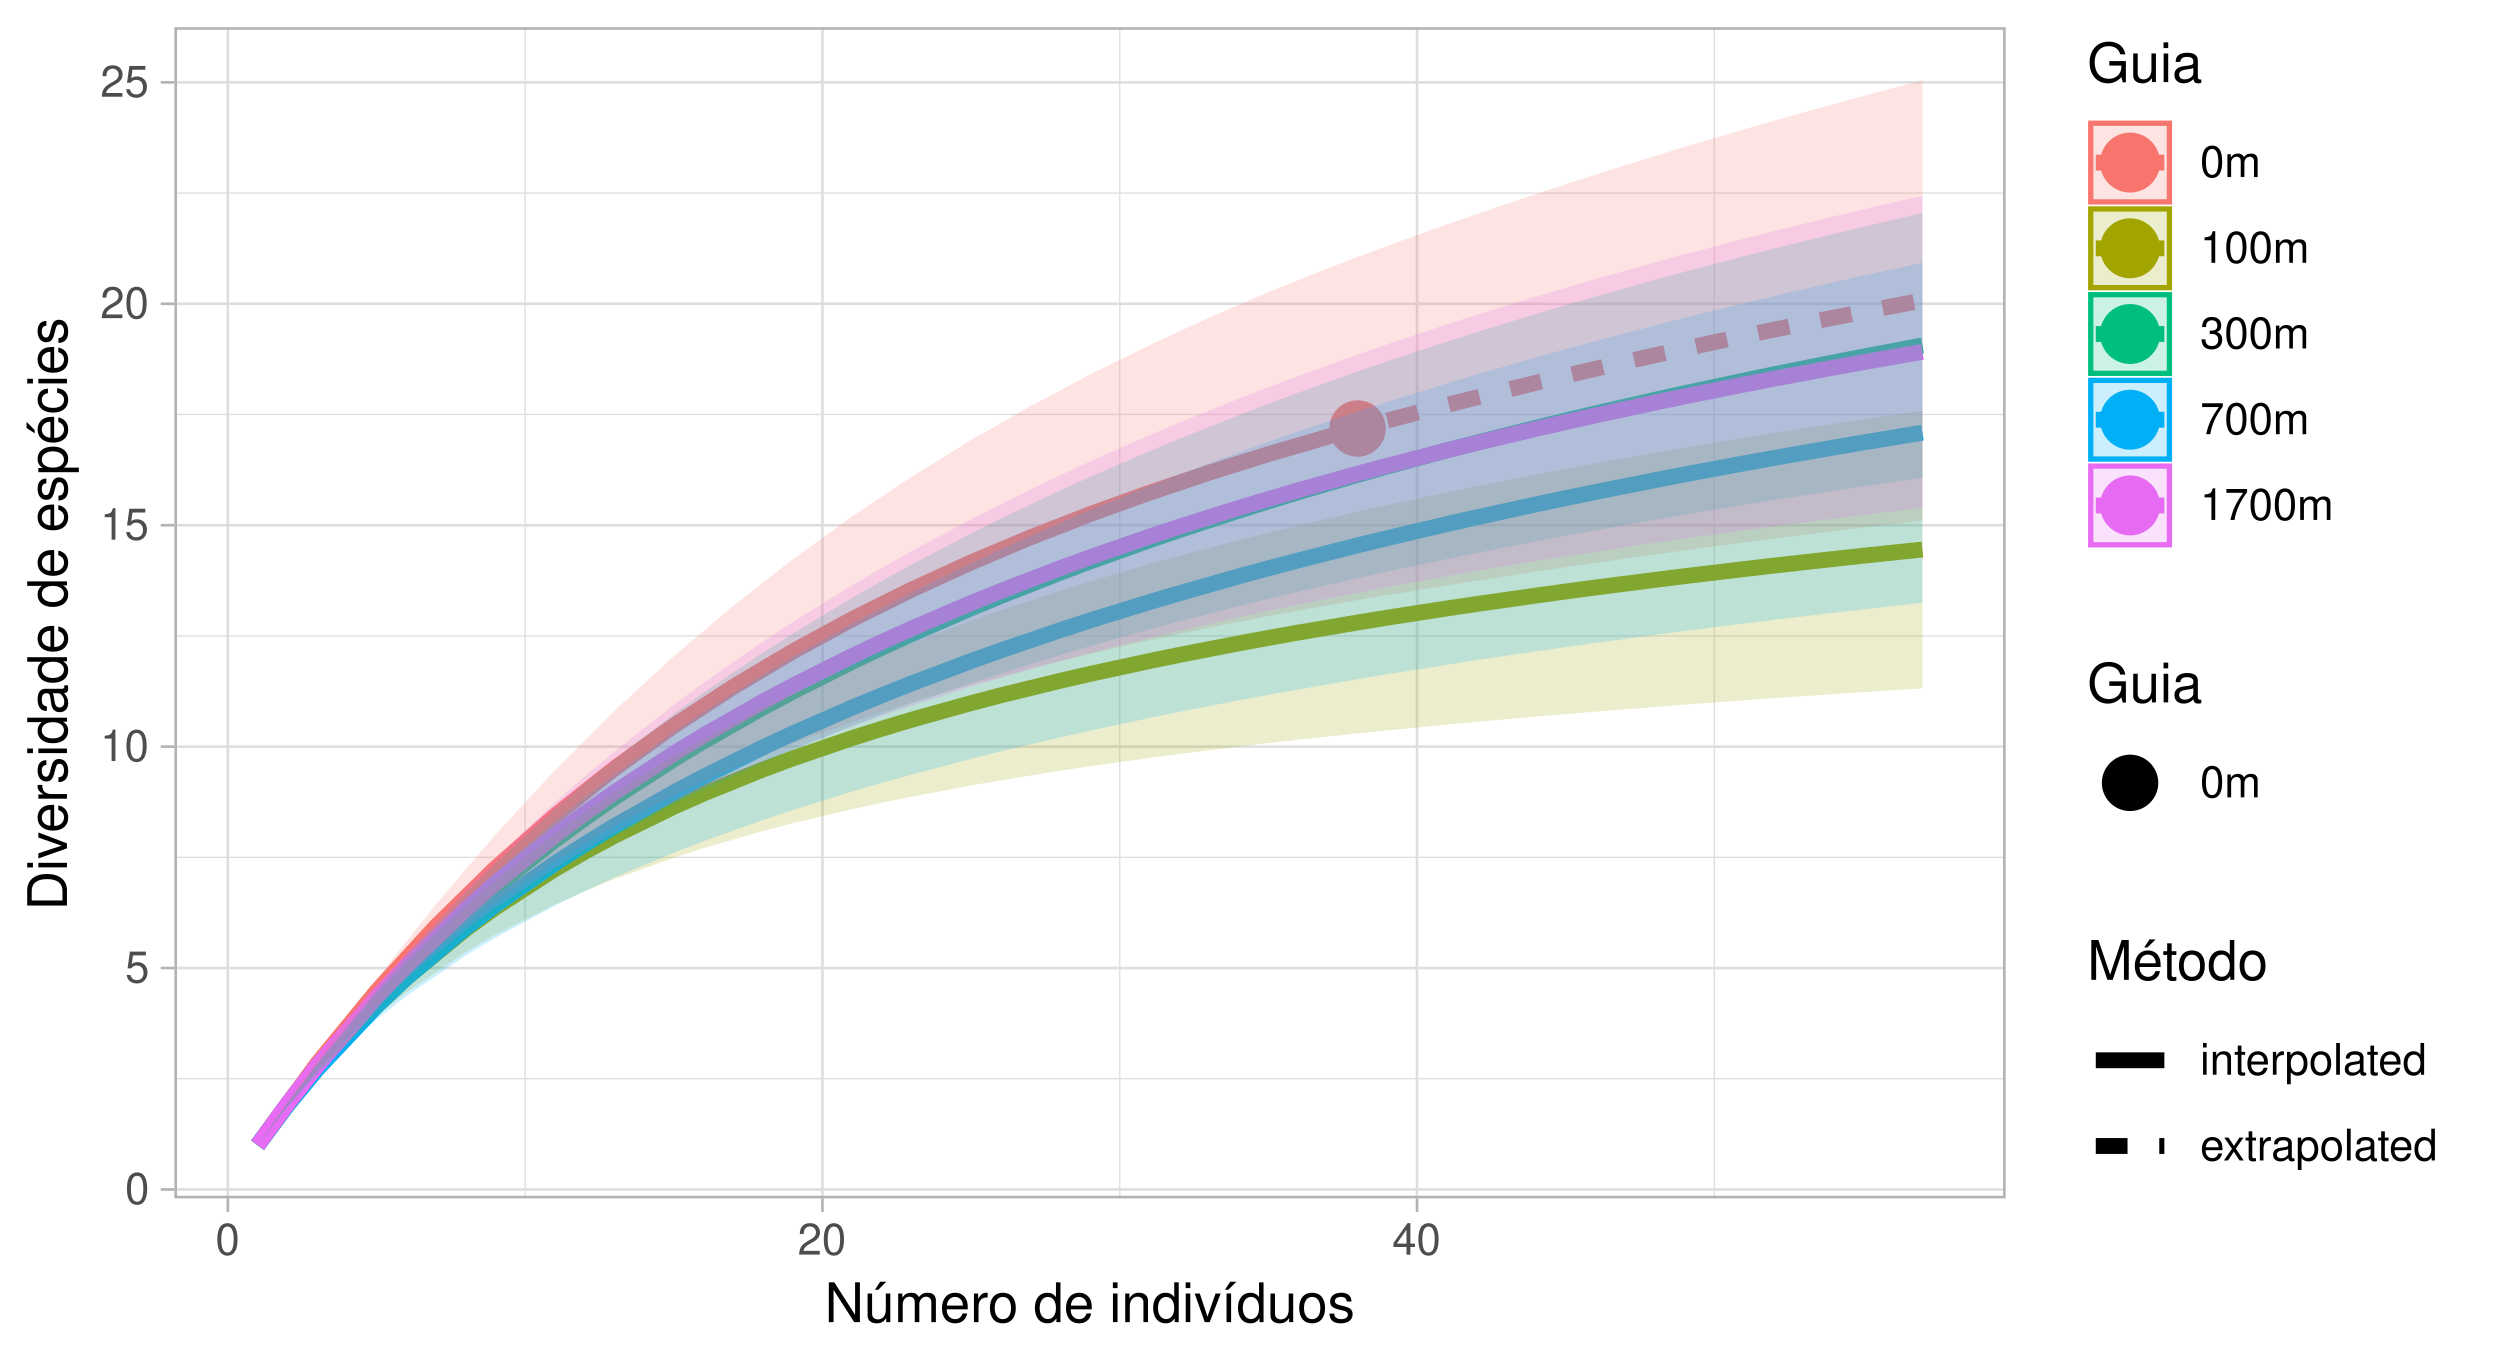 <?xml version="1.0" encoding="UTF-8"?>
<svg xmlns="http://www.w3.org/2000/svg" xmlns:xlink="http://www.w3.org/1999/xlink" width="504pt" height="276pt" viewBox="0 0 504 276" version="1.1">
<defs>
<g>
<symbol overflow="visible" id="glyph0-0">
<path style="stroke:none;" d=""/>
</symbol>
<symbol overflow="visible" id="glyph0-1">
<path style="stroke:none;" d="M 2.422 -6.359 C 1.844 -6.359 1.312 -6.094 0.984 -5.672 C 0.578 -5.109 0.375 -4.25 0.375 -3.078 C 0.375 -0.938 1.078 0.203 2.422 0.203 C 3.734 0.203 4.453 -0.938 4.453 -3.031 C 4.453 -4.25 4.266 -5.078 3.859 -5.672 C 3.531 -6.109 3.016 -6.359 2.422 -6.359 Z M 2.422 -5.672 C 3.25 -5.672 3.672 -4.828 3.672 -3.094 C 3.672 -1.281 3.266 -0.438 2.406 -0.438 C 1.578 -0.438 1.172 -1.312 1.172 -3.062 C 1.172 -4.828 1.578 -5.672 2.422 -5.672 Z M 2.422 -5.672 "/>
</symbol>
<symbol overflow="visible" id="glyph0-2">
<path style="stroke:none;" d="M 4.188 -6.234 L 0.969 -6.234 L 0.5 -2.844 L 1.219 -2.844 C 1.578 -3.266 1.875 -3.422 2.359 -3.422 C 3.203 -3.422 3.719 -2.844 3.719 -1.922 C 3.719 -1.031 3.203 -0.484 2.359 -0.484 C 1.688 -0.484 1.266 -0.828 1.078 -1.531 L 0.312 -1.531 C 0.406 -1.016 0.5 -0.781 0.688 -0.547 C 1.031 -0.078 1.672 0.203 2.375 0.203 C 3.641 0.203 4.516 -0.719 4.516 -2.031 C 4.516 -3.266 3.688 -4.109 2.5 -4.109 C 2.062 -4.109 1.703 -4 1.344 -3.734 L 1.594 -5.469 L 4.188 -5.469 Z M 4.188 -6.234 "/>
</symbol>
<symbol overflow="visible" id="glyph0-3">
<path style="stroke:none;" d="M 2.281 -4.531 L 2.281 0 L 3.047 0 L 3.047 -6.359 L 2.547 -6.359 C 2.266 -5.391 2.094 -5.25 0.891 -5.094 L 0.891 -4.531 Z M 2.281 -4.531 "/>
</symbol>
<symbol overflow="visible" id="glyph0-4">
<path style="stroke:none;" d="M 4.453 -0.766 L 1.172 -0.766 C 1.25 -1.297 1.531 -1.625 2.297 -2.094 L 3.172 -2.594 C 4.047 -3.062 4.5 -3.719 4.5 -4.5 C 4.5 -5.031 4.281 -5.531 3.922 -5.875 C 3.547 -6.203 3.094 -6.359 2.5 -6.359 C 1.703 -6.359 1.125 -6.078 0.781 -5.531 C 0.547 -5.203 0.453 -4.797 0.438 -4.156 L 1.219 -4.156 C 1.234 -4.594 1.297 -4.844 1.406 -5.062 C 1.594 -5.438 2 -5.688 2.469 -5.688 C 3.172 -5.688 3.703 -5.172 3.703 -4.484 C 3.703 -3.969 3.406 -3.531 2.859 -3.219 L 2.047 -2.75 C 0.75 -2 0.375 -1.406 0.297 -0.016 L 4.453 -0.016 Z M 4.453 -0.766 "/>
</symbol>
<symbol overflow="visible" id="glyph0-5">
<path style="stroke:none;" d="M 2.875 -1.547 L 2.875 0 L 3.656 0 L 3.656 -1.547 L 4.578 -1.547 L 4.578 -2.234 L 3.656 -2.234 L 3.656 -6.359 L 3.078 -6.359 L 0.25 -2.359 L 0.25 -1.547 Z M 2.875 -2.234 L 0.922 -2.234 L 2.875 -5.047 Z M 2.875 -2.234 "/>
</symbol>
<symbol overflow="visible" id="glyph0-6">
<path style="stroke:none;" d="M 0.609 -4.609 L 0.609 0 L 1.359 0 L 1.359 -2.891 C 1.359 -3.562 1.844 -4.094 2.438 -4.094 C 2.984 -4.094 3.297 -3.766 3.297 -3.172 L 3.297 0 L 4.031 0 L 4.031 -2.891 C 4.031 -3.562 4.516 -4.094 5.109 -4.094 C 5.641 -4.094 5.969 -3.75 5.969 -3.172 L 5.969 0 L 6.703 0 L 6.703 -3.453 C 6.703 -4.281 6.234 -4.734 5.359 -4.734 C 4.75 -4.734 4.375 -4.562 3.953 -4.031 C 3.672 -4.531 3.312 -4.734 2.703 -4.734 C 2.094 -4.734 1.688 -4.516 1.297 -3.953 L 1.297 -4.609 Z M 0.609 -4.609 "/>
</symbol>
<symbol overflow="visible" id="glyph0-7">
<path style="stroke:none;" d="M 1.938 -2.922 L 2.359 -2.922 C 3.203 -2.922 3.656 -2.531 3.656 -1.766 C 3.656 -0.969 3.172 -0.484 2.375 -0.484 C 1.516 -0.484 1.109 -0.922 1.062 -1.844 L 0.281 -1.844 C 0.312 -1.344 0.406 -1 0.547 -0.719 C 0.875 -0.109 1.484 0.203 2.344 0.203 C 3.625 0.203 4.453 -0.578 4.453 -1.781 C 4.453 -2.594 4.141 -3.031 3.391 -3.297 C 3.969 -3.531 4.266 -3.969 4.266 -4.609 C 4.266 -5.703 3.547 -6.359 2.359 -6.359 C 1.109 -6.359 0.438 -5.656 0.406 -4.312 L 1.188 -4.312 C 1.203 -4.703 1.234 -4.922 1.328 -5.109 C 1.5 -5.469 1.891 -5.688 2.375 -5.688 C 3.062 -5.688 3.469 -5.266 3.469 -4.578 C 3.469 -4.141 3.312 -3.859 2.969 -3.719 C 2.766 -3.625 2.484 -3.594 1.938 -3.578 Z M 1.938 -2.922 "/>
</symbol>
<symbol overflow="visible" id="glyph0-8">
<path style="stroke:none;" d="M 4.578 -6.234 L 0.406 -6.234 L 0.406 -5.469 L 3.781 -5.469 C 2.281 -3.359 1.688 -2.047 1.219 0 L 2.047 0 C 2.391 -2 3.172 -3.719 4.578 -5.594 Z M 4.578 -6.234 "/>
</symbol>
<symbol overflow="visible" id="glyph0-9">
<path style="stroke:none;" d="M 1.312 -4.609 L 0.594 -4.609 L 0.594 0 L 1.312 0 Z M 1.312 -6.406 L 0.578 -6.406 L 0.578 -5.484 L 1.312 -5.484 Z M 1.312 -6.406 "/>
</symbol>
<symbol overflow="visible" id="glyph0-10">
<path style="stroke:none;" d="M 0.609 -4.609 L 0.609 0 L 1.359 0 L 1.359 -2.547 C 1.359 -3.484 1.844 -4.094 2.609 -4.094 C 3.188 -4.094 3.547 -3.75 3.547 -3.188 L 3.547 0 L 4.281 0 L 4.281 -3.484 C 4.281 -4.25 3.719 -4.734 2.828 -4.734 C 2.141 -4.734 1.703 -4.484 1.297 -3.828 L 1.297 -4.609 Z M 0.609 -4.609 "/>
</symbol>
<symbol overflow="visible" id="glyph0-11">
<path style="stroke:none;" d="M 2.234 -4.609 L 1.484 -4.609 L 1.484 -5.875 L 0.75 -5.875 L 0.75 -4.609 L 0.125 -4.609 L 0.125 -4.016 L 0.75 -4.016 L 0.75 -0.531 C 0.75 -0.047 1.062 0.203 1.641 0.203 C 1.828 0.203 1.984 0.188 2.234 0.141 L 2.234 -0.469 C 2.125 -0.453 2.031 -0.438 1.875 -0.438 C 1.562 -0.438 1.484 -0.531 1.484 -0.859 L 1.484 -4.016 L 2.234 -4.016 Z M 2.234 -4.609 "/>
</symbol>
<symbol overflow="visible" id="glyph0-12">
<path style="stroke:none;" d="M 4.516 -2.062 C 4.516 -2.766 4.453 -3.188 4.328 -3.531 C 4.031 -4.281 3.328 -4.734 2.469 -4.734 C 1.172 -4.734 0.359 -3.766 0.359 -2.25 C 0.359 -0.719 1.141 0.203 2.453 0.203 C 3.5 0.203 4.234 -0.391 4.422 -1.406 L 3.672 -1.406 C 3.469 -0.797 3.062 -0.469 2.469 -0.469 C 2 -0.469 1.609 -0.688 1.359 -1.078 C 1.188 -1.344 1.125 -1.594 1.125 -2.062 Z M 1.141 -2.656 C 1.203 -3.516 1.719 -4.062 2.453 -4.062 C 3.203 -4.062 3.719 -3.484 3.719 -2.656 Z M 1.141 -2.656 "/>
</symbol>
<symbol overflow="visible" id="glyph0-13">
<path style="stroke:none;" d="M 0.609 -4.609 L 0.609 0 L 1.344 0 L 1.344 -2.391 C 1.359 -3.5 1.812 -4 2.828 -3.969 L 2.828 -4.719 C 2.703 -4.734 2.625 -4.734 2.547 -4.734 C 2.062 -4.734 1.703 -4.453 1.281 -3.781 L 1.281 -4.609 Z M 0.609 -4.609 "/>
</symbol>
<symbol overflow="visible" id="glyph0-14">
<path style="stroke:none;" d="M 0.469 1.922 L 1.219 1.922 L 1.219 -0.484 C 1.594 -0.016 2.031 0.203 2.625 0.203 C 3.828 0.203 4.594 -0.75 4.594 -2.219 C 4.594 -3.781 3.844 -4.734 2.625 -4.734 C 2 -4.734 1.5 -4.453 1.156 -3.922 L 1.156 -4.609 L 0.469 -4.609 Z M 2.5 -4.062 C 3.312 -4.062 3.828 -3.344 3.828 -2.25 C 3.828 -1.203 3.297 -0.484 2.5 -0.484 C 1.719 -0.484 1.219 -1.188 1.219 -2.266 C 1.219 -3.359 1.719 -4.062 2.5 -4.062 Z M 2.5 -4.062 "/>
</symbol>
<symbol overflow="visible" id="glyph0-15">
<path style="stroke:none;" d="M 2.391 -4.734 C 1.094 -4.734 0.312 -3.812 0.312 -2.266 C 0.312 -0.719 1.094 0.203 2.406 0.203 C 3.703 0.203 4.484 -0.719 4.484 -2.234 C 4.484 -3.828 3.734 -4.734 2.391 -4.734 Z M 2.406 -4.062 C 3.234 -4.062 3.719 -3.391 3.719 -2.25 C 3.719 -1.156 3.203 -0.469 2.406 -0.469 C 1.578 -0.469 1.078 -1.156 1.078 -2.266 C 1.078 -3.391 1.578 -4.062 2.406 -4.062 Z M 2.406 -4.062 "/>
</symbol>
<symbol overflow="visible" id="glyph0-16">
<path style="stroke:none;" d="M 1.344 -6.406 L 0.594 -6.406 L 0.594 0 L 1.344 0 Z M 1.344 -6.406 "/>
</symbol>
<symbol overflow="visible" id="glyph0-17">
<path style="stroke:none;" d="M 4.703 -0.438 C 4.625 -0.406 4.594 -0.406 4.547 -0.406 C 4.297 -0.406 4.156 -0.547 4.156 -0.781 L 4.156 -3.484 C 4.156 -4.297 3.547 -4.734 2.422 -4.734 C 1.734 -4.734 1.203 -4.547 0.891 -4.203 C 0.672 -3.969 0.594 -3.703 0.578 -3.25 L 1.312 -3.25 C 1.375 -3.812 1.703 -4.062 2.391 -4.062 C 3.062 -4.062 3.422 -3.812 3.422 -3.375 L 3.422 -3.188 C 3.406 -2.875 3.25 -2.75 2.656 -2.672 C 1.625 -2.547 1.453 -2.5 1.172 -2.391 C 0.641 -2.156 0.375 -1.766 0.375 -1.156 C 0.375 -0.328 0.953 0.203 1.875 0.203 C 2.469 0.203 2.922 0 3.453 -0.469 C 3.5 0 3.734 0.203 4.203 0.203 C 4.359 0.203 4.453 0.188 4.703 0.125 Z M 3.422 -1.453 C 3.422 -1.203 3.359 -1.062 3.125 -0.859 C 2.828 -0.578 2.469 -0.438 2.047 -0.438 C 1.469 -0.438 1.141 -0.719 1.141 -1.172 C 1.141 -1.656 1.453 -1.906 2.25 -2.016 C 3.031 -2.125 3.172 -2.156 3.422 -2.281 Z M 3.422 -1.453 "/>
</symbol>
<symbol overflow="visible" id="glyph0-18">
<path style="stroke:none;" d="M 4.359 -6.406 L 3.625 -6.406 L 3.625 -4.031 C 3.312 -4.5 2.828 -4.734 2.203 -4.734 C 1.016 -4.734 0.234 -3.781 0.234 -2.312 C 0.234 -0.75 0.984 0.203 2.234 0.203 C 2.875 0.203 3.312 -0.031 3.703 -0.609 L 3.703 0 L 4.359 0 Z M 2.328 -4.062 C 3.125 -4.062 3.625 -3.359 3.625 -2.25 C 3.625 -1.188 3.109 -0.484 2.344 -0.484 C 1.531 -0.484 1 -1.203 1 -2.266 C 1 -3.344 1.531 -4.062 2.328 -4.062 Z M 2.328 -4.062 "/>
</symbol>
<symbol overflow="visible" id="glyph0-19">
<path style="stroke:none;" d="M 2.562 -2.391 L 4.109 -4.609 L 3.297 -4.609 L 2.188 -2.938 L 1.078 -4.609 L 0.234 -4.609 L 1.781 -2.344 L 0.156 0 L 0.984 0 L 2.156 -1.766 L 3.312 0 L 4.156 0 Z M 2.562 -2.391 "/>
</symbol>
<symbol overflow="visible" id="glyph1-0">
<path style="stroke:none;" d=""/>
</symbol>
<symbol overflow="visible" id="glyph1-1">
<path style="stroke:none;" d="M 7.109 -8.016 L 6.141 -8.016 L 6.141 -1.469 L 1.953 -8.016 L 0.844 -8.016 L 0.844 0 L 1.797 0 L 1.797 -6.5 L 5.953 0 L 7.109 0 Z M 7.109 -8.016 "/>
</symbol>
<symbol overflow="visible" id="glyph1-2">
<path style="stroke:none;" d="M 5.297 0 L 5.297 -5.766 L 4.391 -5.766 L 4.391 -2.5 C 4.391 -1.312 3.766 -0.547 2.812 -0.547 C 2.094 -0.547 1.625 -0.984 1.625 -1.688 L 1.625 -5.766 L 0.719 -5.766 L 0.719 -1.312 C 0.719 -0.359 1.438 0.25 2.547 0.25 C 3.406 0.25 3.938 -0.047 4.484 -0.797 L 4.484 0 Z M 3.25 -8.141 L 2.203 -6.516 L 2.859 -6.516 L 4.5 -8.141 Z M 3.25 -8.141 "/>
</symbol>
<symbol overflow="visible" id="glyph1-3">
<path style="stroke:none;" d="M 0.766 -5.766 L 0.766 0 L 1.688 0 L 1.688 -3.625 C 1.688 -4.453 2.297 -5.125 3.047 -5.125 C 3.734 -5.125 4.109 -4.703 4.109 -3.969 L 4.109 0 L 5.031 0 L 5.031 -3.625 C 5.031 -4.453 5.641 -5.125 6.391 -5.125 C 7.062 -5.125 7.453 -4.703 7.453 -3.969 L 7.453 0 L 8.375 0 L 8.375 -4.328 C 8.375 -5.359 7.781 -5.922 6.703 -5.922 C 5.938 -5.922 5.484 -5.703 4.938 -5.047 C 4.594 -5.672 4.141 -5.922 3.391 -5.922 C 2.625 -5.922 2.094 -5.641 1.609 -4.953 L 1.609 -5.766 Z M 0.766 -5.766 "/>
</symbol>
<symbol overflow="visible" id="glyph1-4">
<path style="stroke:none;" d="M 5.641 -2.578 C 5.641 -3.453 5.578 -3.984 5.406 -4.406 C 5.031 -5.359 4.156 -5.922 3.078 -5.922 C 1.469 -5.922 0.438 -4.703 0.438 -2.812 C 0.438 -0.906 1.438 0.25 3.062 0.25 C 4.375 0.25 5.297 -0.5 5.516 -1.75 L 4.594 -1.75 C 4.344 -0.984 3.828 -0.594 3.094 -0.594 C 2.516 -0.594 2.016 -0.859 1.703 -1.344 C 1.484 -1.672 1.406 -2 1.391 -2.578 Z M 1.422 -3.328 C 1.5 -4.391 2.141 -5.078 3.062 -5.078 C 4 -5.078 4.656 -4.359 4.656 -3.328 Z M 1.422 -3.328 "/>
</symbol>
<symbol overflow="visible" id="glyph1-5">
<path style="stroke:none;" d="M 0.766 -5.766 L 0.766 0 L 1.688 0 L 1.688 -2.984 C 1.688 -4.375 2.266 -5 3.531 -4.969 L 3.531 -5.891 C 3.375 -5.922 3.281 -5.922 3.172 -5.922 C 2.578 -5.922 2.141 -5.578 1.609 -4.719 L 1.609 -5.766 Z M 0.766 -5.766 "/>
</symbol>
<symbol overflow="visible" id="glyph1-6">
<path style="stroke:none;" d="M 2.984 -5.922 C 1.359 -5.922 0.391 -4.781 0.391 -2.844 C 0.391 -0.891 1.359 0.25 3 0.25 C 4.625 0.25 5.609 -0.906 5.609 -2.797 C 5.609 -4.797 4.656 -5.922 2.984 -5.922 Z M 3 -5.078 C 4.031 -5.078 4.656 -4.234 4.656 -2.812 C 4.656 -1.438 4.016 -0.594 3 -0.594 C 1.984 -0.594 1.359 -1.438 1.359 -2.844 C 1.359 -4.234 1.984 -5.078 3 -5.078 Z M 3 -5.078 "/>
</symbol>
<symbol overflow="visible" id="glyph1-7">
<path style="stroke:none;" d=""/>
</symbol>
<symbol overflow="visible" id="glyph1-8">
<path style="stroke:none;" d="M 5.438 -8.016 L 4.531 -8.016 L 4.531 -5.031 C 4.141 -5.625 3.531 -5.922 2.766 -5.922 C 1.266 -5.922 0.281 -4.734 0.281 -2.891 C 0.281 -0.953 1.234 0.25 2.797 0.25 C 3.594 0.25 4.141 -0.047 4.625 -0.766 L 4.625 0 L 5.438 0 Z M 2.922 -5.078 C 3.906 -5.078 4.531 -4.203 4.531 -2.812 C 4.531 -1.484 3.891 -0.609 2.922 -0.609 C 1.906 -0.609 1.25 -1.5 1.25 -2.844 C 1.25 -4.188 1.906 -5.078 2.922 -5.078 Z M 2.922 -5.078 "/>
</symbol>
<symbol overflow="visible" id="glyph1-9">
<path style="stroke:none;" d="M 1.656 -5.766 L 0.734 -5.766 L 0.734 0 L 1.656 0 Z M 1.656 -8.016 L 0.719 -8.016 L 0.719 -6.859 L 1.656 -6.859 Z M 1.656 -8.016 "/>
</symbol>
<symbol overflow="visible" id="glyph1-10">
<path style="stroke:none;" d="M 0.766 -5.766 L 0.766 0 L 1.688 0 L 1.688 -3.172 C 1.688 -4.359 2.312 -5.125 3.25 -5.125 C 3.984 -5.125 4.438 -4.688 4.438 -4 L 4.438 0 L 5.359 0 L 5.359 -4.359 C 5.359 -5.312 4.641 -5.922 3.531 -5.922 C 2.672 -5.922 2.125 -5.594 1.609 -4.797 L 1.609 -5.766 Z M 0.766 -5.766 "/>
</symbol>
<symbol overflow="visible" id="glyph1-11">
<path style="stroke:none;" d="M 3.141 0 L 5.344 -5.766 L 4.312 -5.766 L 2.688 -1.094 L 1.141 -5.766 L 0.109 -5.766 L 2.141 0 Z M 3.141 0 "/>
</symbol>
<symbol overflow="visible" id="glyph1-12">
<path style="stroke:none;" d="M 1.953 -5.766 L 1.031 -5.766 L 1.031 0 L 1.953 0 Z M 1.766 -8.141 L 0.719 -6.516 L 1.375 -6.516 L 3.016 -8.141 Z M 1.766 -8.141 "/>
</symbol>
<symbol overflow="visible" id="glyph1-13">
<path style="stroke:none;" d="M 5.297 0 L 5.297 -5.766 L 4.391 -5.766 L 4.391 -2.5 C 4.391 -1.312 3.766 -0.547 2.812 -0.547 C 2.094 -0.547 1.625 -0.984 1.625 -1.688 L 1.625 -5.766 L 0.719 -5.766 L 0.719 -1.312 C 0.719 -0.359 1.438 0.25 2.547 0.25 C 3.406 0.25 3.938 -0.047 4.484 -0.797 L 4.484 0 Z M 5.297 0 "/>
</symbol>
<symbol overflow="visible" id="glyph1-14">
<path style="stroke:none;" d="M 4.812 -4.156 C 4.812 -5.297 4.062 -5.922 2.734 -5.922 C 1.391 -5.922 0.516 -5.234 0.516 -4.172 C 0.516 -3.266 0.984 -2.844 2.344 -2.516 L 3.203 -2.297 C 3.844 -2.141 4.094 -1.906 4.094 -1.5 C 4.094 -0.953 3.547 -0.594 2.75 -0.594 C 2.25 -0.594 1.844 -0.734 1.609 -0.984 C 1.469 -1.141 1.391 -1.312 1.344 -1.719 L 0.375 -1.719 C 0.422 -0.391 1.172 0.25 2.672 0.25 C 4.125 0.25 5.047 -0.469 5.047 -1.578 C 5.047 -2.438 4.562 -2.906 3.422 -3.172 L 2.547 -3.391 C 1.797 -3.562 1.469 -3.812 1.469 -4.219 C 1.469 -4.75 1.953 -5.078 2.688 -5.078 C 3.438 -5.078 3.828 -4.766 3.844 -4.156 Z M 4.812 -4.156 "/>
</symbol>
<symbol overflow="visible" id="glyph1-15">
<path style="stroke:none;" d="M 7.797 -4.234 L 4.453 -4.234 L 4.453 -3.328 L 6.891 -3.328 L 6.891 -3.109 C 6.891 -1.688 5.844 -0.656 4.375 -0.656 C 3.562 -0.656 2.828 -0.953 2.359 -1.469 C 1.828 -2.031 1.5 -2.984 1.5 -3.984 C 1.5 -5.953 2.625 -7.25 4.328 -7.25 C 5.547 -7.25 6.422 -6.625 6.641 -5.594 L 7.688 -5.594 C 7.406 -7.219 6.172 -8.156 4.328 -8.156 C 3.359 -8.156 2.562 -7.891 1.938 -7.375 C 1 -6.609 0.484 -5.375 0.484 -3.922 C 0.484 -1.469 1.984 0.25 4.156 0.25 C 5.25 0.25 6.109 -0.156 6.891 -1.016 L 7.156 0.047 L 7.797 0.047 Z M 7.797 -4.234 "/>
</symbol>
<symbol overflow="visible" id="glyph1-16">
<path style="stroke:none;" d="M 5.891 -0.531 C 5.781 -0.516 5.734 -0.516 5.688 -0.516 C 5.375 -0.516 5.188 -0.688 5.188 -0.969 L 5.188 -4.359 C 5.188 -5.375 4.438 -5.922 3.031 -5.922 C 2.172 -5.922 1.5 -5.688 1.109 -5.266 C 0.844 -4.969 0.734 -4.625 0.719 -4.062 L 1.641 -4.062 C 1.719 -4.766 2.141 -5.078 2.984 -5.078 C 3.828 -5.078 4.281 -4.781 4.281 -4.219 L 4.281 -3.984 C 4.266 -3.594 4.062 -3.438 3.328 -3.344 C 2.031 -3.172 1.828 -3.141 1.469 -2.984 C 0.797 -2.703 0.469 -2.203 0.469 -1.453 C 0.469 -0.406 1.188 0.25 2.359 0.25 C 3.078 0.25 3.656 0 4.312 -0.594 C 4.375 0 4.656 0.25 5.266 0.25 C 5.453 0.25 5.578 0.234 5.891 0.156 Z M 4.281 -1.812 C 4.281 -1.5 4.188 -1.312 3.922 -1.062 C 3.547 -0.719 3.094 -0.547 2.547 -0.547 C 1.844 -0.547 1.422 -0.891 1.422 -1.469 C 1.422 -2.078 1.812 -2.391 2.812 -2.531 C 3.781 -2.656 3.969 -2.703 4.281 -2.844 Z M 4.281 -1.812 "/>
</symbol>
<symbol overflow="visible" id="glyph1-17">
<path style="stroke:none;" d="M 5.141 0 L 7.406 -6.719 L 7.406 0 L 8.375 0 L 8.375 -8.016 L 6.953 -8.016 L 4.625 -1.031 L 2.25 -8.016 L 0.828 -8.016 L 0.828 0 L 1.797 0 L 1.797 -6.719 L 4.062 0 Z M 5.141 0 "/>
</symbol>
<symbol overflow="visible" id="glyph1-18">
<path style="stroke:none;" d="M 5.641 -2.578 C 5.641 -3.453 5.578 -3.984 5.406 -4.406 C 5.031 -5.359 4.156 -5.922 3.078 -5.922 C 1.469 -5.922 0.438 -4.703 0.438 -2.812 C 0.438 -0.906 1.438 0.25 3.062 0.25 C 4.375 0.25 5.297 -0.5 5.516 -1.75 L 4.594 -1.75 C 4.344 -0.984 3.828 -0.594 3.094 -0.594 C 2.516 -0.594 2.016 -0.859 1.703 -1.344 C 1.484 -1.672 1.406 -2 1.391 -2.578 Z M 1.422 -3.328 C 1.5 -4.391 2.141 -5.078 3.062 -5.078 C 4 -5.078 4.656 -4.359 4.656 -3.328 Z M 3.391 -8.141 L 2.328 -6.516 L 2.984 -6.516 L 4.625 -8.141 Z M 3.391 -8.141 "/>
</symbol>
<symbol overflow="visible" id="glyph1-19">
<path style="stroke:none;" d="M 2.797 -5.766 L 1.844 -5.766 L 1.844 -7.344 L 0.938 -7.344 L 0.938 -5.766 L 0.156 -5.766 L 0.156 -5.016 L 0.938 -5.016 L 0.938 -0.656 C 0.938 -0.062 1.328 0.25 2.047 0.25 C 2.281 0.25 2.484 0.234 2.797 0.172 L 2.797 -0.594 C 2.656 -0.562 2.547 -0.547 2.359 -0.547 C 1.953 -0.547 1.844 -0.656 1.844 -1.062 L 1.844 -5.016 L 2.797 -5.016 Z M 2.797 -5.766 "/>
</symbol>
<symbol overflow="visible" id="glyph2-0">
<path style="stroke:none;" d=""/>
</symbol>
<symbol overflow="visible" id="glyph2-1">
<path style="stroke:none;" d="M 0 -0.984 L 0 -4.062 C 0 -6.094 -1.516 -7.344 -4.016 -7.344 C -6.5 -7.344 -8.016 -6.109 -8.016 -4.062 L -8.016 -0.984 Z M -0.906 -2 L -7.109 -2 L -7.109 -3.891 C -7.109 -5.484 -6.047 -6.312 -4 -6.312 C -1.969 -6.312 -0.906 -5.484 -0.906 -3.891 Z M -0.906 -2 "/>
</symbol>
<symbol overflow="visible" id="glyph2-2">
<path style="stroke:none;" d="M -5.766 -1.656 L -5.766 -0.734 L 0 -0.734 L 0 -1.656 Z M -8.016 -1.656 L -8.016 -0.719 L -6.859 -0.719 L -6.859 -1.656 Z M -8.016 -1.656 "/>
</symbol>
<symbol overflow="visible" id="glyph2-3">
<path style="stroke:none;" d="M 0 -3.141 L -5.766 -5.344 L -5.766 -4.312 L -1.094 -2.688 L -5.766 -1.141 L -5.766 -0.109 L 0 -2.141 Z M 0 -3.141 "/>
</symbol>
<symbol overflow="visible" id="glyph2-4">
<path style="stroke:none;" d="M -2.578 -5.641 C -3.453 -5.641 -3.984 -5.578 -4.406 -5.406 C -5.359 -5.031 -5.922 -4.156 -5.922 -3.078 C -5.922 -1.469 -4.703 -0.438 -2.812 -0.438 C -0.906 -0.438 0.25 -1.438 0.25 -3.062 C 0.25 -4.375 -0.5 -5.297 -1.75 -5.516 L -1.75 -4.594 C -0.984 -4.344 -0.594 -3.828 -0.594 -3.094 C -0.594 -2.516 -0.859 -2.016 -1.344 -1.703 C -1.672 -1.484 -2 -1.406 -2.578 -1.391 Z M -3.328 -1.422 C -4.391 -1.5 -5.078 -2.141 -5.078 -3.062 C -5.078 -4 -4.359 -4.656 -3.328 -4.656 Z M -3.328 -1.422 "/>
</symbol>
<symbol overflow="visible" id="glyph2-5">
<path style="stroke:none;" d="M -5.766 -0.766 L 0 -0.766 L 0 -1.688 L -2.984 -1.688 C -4.375 -1.688 -5 -2.266 -4.969 -3.531 L -5.891 -3.531 C -5.922 -3.375 -5.922 -3.281 -5.922 -3.172 C -5.922 -2.578 -5.578 -2.141 -4.719 -1.609 L -5.766 -1.609 Z M -5.766 -0.766 "/>
</symbol>
<symbol overflow="visible" id="glyph2-6">
<path style="stroke:none;" d="M -4.156 -4.812 C -5.297 -4.812 -5.922 -4.062 -5.922 -2.734 C -5.922 -1.391 -5.234 -0.516 -4.172 -0.516 C -3.266 -0.516 -2.844 -0.984 -2.516 -2.344 L -2.297 -3.203 C -2.141 -3.844 -1.906 -4.094 -1.5 -4.094 C -0.953 -4.094 -0.594 -3.547 -0.594 -2.75 C -0.594 -2.25 -0.734 -1.844 -0.984 -1.609 C -1.141 -1.469 -1.312 -1.391 -1.719 -1.344 L -1.719 -0.375 C -0.391 -0.422 0.25 -1.172 0.25 -2.672 C 0.25 -4.125 -0.469 -5.047 -1.578 -5.047 C -2.438 -5.047 -2.906 -4.562 -3.172 -3.422 L -3.391 -2.547 C -3.562 -1.797 -3.812 -1.469 -4.219 -1.469 C -4.75 -1.469 -5.078 -1.953 -5.078 -2.688 C -5.078 -3.438 -4.766 -3.828 -4.156 -3.844 Z M -4.156 -4.812 "/>
</symbol>
<symbol overflow="visible" id="glyph2-7">
<path style="stroke:none;" d="M -8.016 -5.438 L -8.016 -4.531 L -5.031 -4.531 C -5.625 -4.141 -5.922 -3.531 -5.922 -2.766 C -5.922 -1.266 -4.734 -0.281 -2.891 -0.281 C -0.953 -0.281 0.25 -1.234 0.25 -2.797 C 0.25 -3.594 -0.047 -4.141 -0.766 -4.625 L 0 -4.625 L 0 -5.438 Z M -5.078 -2.922 C -5.078 -3.906 -4.203 -4.531 -2.812 -4.531 C -1.484 -4.531 -0.609 -3.891 -0.609 -2.922 C -0.609 -1.906 -1.5 -1.25 -2.844 -1.25 C -4.188 -1.25 -5.078 -1.906 -5.078 -2.922 Z M -5.078 -2.922 "/>
</symbol>
<symbol overflow="visible" id="glyph2-8">
<path style="stroke:none;" d="M -0.531 -5.891 C -0.516 -5.781 -0.516 -5.734 -0.516 -5.688 C -0.516 -5.375 -0.688 -5.188 -0.969 -5.188 L -4.359 -5.188 C -5.375 -5.188 -5.922 -4.438 -5.922 -3.031 C -5.922 -2.172 -5.688 -1.5 -5.266 -1.109 C -4.969 -0.844 -4.625 -0.734 -4.062 -0.719 L -4.062 -1.641 C -4.766 -1.719 -5.078 -2.141 -5.078 -2.984 C -5.078 -3.828 -4.781 -4.281 -4.219 -4.281 L -3.984 -4.281 C -3.594 -4.266 -3.438 -4.062 -3.344 -3.328 C -3.172 -2.031 -3.141 -1.828 -2.984 -1.469 C -2.703 -0.797 -2.203 -0.469 -1.453 -0.469 C -0.406 -0.469 0.25 -1.188 0.25 -2.359 C 0.25 -3.078 0 -3.656 -0.594 -4.312 C 0 -4.375 0.25 -4.656 0.25 -5.266 C 0.25 -5.453 0.234 -5.578 0.156 -5.891 Z M -1.812 -4.281 C -1.5 -4.281 -1.312 -4.188 -1.062 -3.922 C -0.719 -3.547 -0.547 -3.094 -0.547 -2.547 C -0.547 -1.844 -0.891 -1.422 -1.469 -1.422 C -2.078 -1.422 -2.391 -1.812 -2.531 -2.812 C -2.656 -3.781 -2.703 -3.969 -2.844 -4.281 Z M -1.812 -4.281 "/>
</symbol>
<symbol overflow="visible" id="glyph2-9">
<path style="stroke:none;" d=""/>
</symbol>
<symbol overflow="visible" id="glyph2-10">
<path style="stroke:none;" d="M 2.391 -0.594 L 2.391 -1.516 L -0.609 -1.516 C -0.016 -2 0.25 -2.547 0.25 -3.281 C 0.25 -4.781 -0.953 -5.75 -2.781 -5.75 C -4.719 -5.75 -5.922 -4.812 -5.922 -3.281 C -5.922 -2.5 -5.578 -1.875 -4.891 -1.438 L -5.766 -1.438 L -5.766 -0.594 Z M -5.078 -3.125 C -5.078 -4.141 -4.188 -4.797 -2.812 -4.797 C -1.5 -4.797 -0.609 -4.125 -0.609 -3.125 C -0.609 -2.141 -1.484 -1.516 -2.844 -1.516 C -4.188 -1.516 -5.078 -2.141 -5.078 -3.125 Z M -5.078 -3.125 "/>
</symbol>
<symbol overflow="visible" id="glyph2-11">
<path style="stroke:none;" d="M -2.578 -5.641 C -3.453 -5.641 -3.984 -5.578 -4.406 -5.406 C -5.359 -5.031 -5.922 -4.156 -5.922 -3.078 C -5.922 -1.469 -4.703 -0.438 -2.812 -0.438 C -0.906 -0.438 0.25 -1.438 0.25 -3.062 C 0.25 -4.375 -0.5 -5.297 -1.75 -5.516 L -1.75 -4.594 C -0.984 -4.344 -0.594 -3.828 -0.594 -3.094 C -0.594 -2.516 -0.859 -2.016 -1.344 -1.703 C -1.672 -1.484 -2 -1.406 -2.578 -1.391 Z M -3.328 -1.422 C -4.391 -1.5 -5.078 -2.141 -5.078 -3.062 C -5.078 -4 -4.359 -4.656 -3.328 -4.656 Z M -8.141 -3.391 L -6.516 -2.328 L -6.516 -2.984 L -8.141 -4.625 Z M -8.141 -3.391 "/>
</symbol>
<symbol overflow="visible" id="glyph2-12">
<path style="stroke:none;" d="M -3.828 -5.188 C -4.391 -5.141 -4.75 -5.016 -5.078 -4.797 C -5.609 -4.406 -5.922 -3.703 -5.922 -2.906 C -5.922 -1.344 -4.703 -0.344 -2.781 -0.344 C -0.922 -0.344 0.25 -1.328 0.25 -2.891 C 0.25 -4.266 -0.578 -5.141 -1.984 -5.25 L -1.984 -4.328 C -1.062 -4.172 -0.594 -3.703 -0.594 -2.922 C -0.594 -1.906 -1.422 -1.297 -2.781 -1.297 C -4.219 -1.297 -5.078 -1.891 -5.078 -2.891 C -5.078 -3.656 -4.625 -4.141 -3.828 -4.25 Z M -3.828 -5.188 "/>
</symbol>
</g>
<clipPath id="clip1">
  <path d="M 35.152 5.48 L 404.344 5.48 L 404.344 241.602 L 35.152 241.602 Z M 35.152 5.48 "/>
</clipPath>
<clipPath id="clip2">
  <path d="M 35.152 217 L 404.344 217 L 404.344 218 L 35.152 218 Z M 35.152 217 "/>
</clipPath>
<clipPath id="clip3">
  <path d="M 35.152 172 L 404.344 172 L 404.344 173 L 35.152 173 Z M 35.152 172 "/>
</clipPath>
<clipPath id="clip4">
  <path d="M 35.152 128 L 404.344 128 L 404.344 129 L 35.152 129 Z M 35.152 128 "/>
</clipPath>
<clipPath id="clip5">
  <path d="M 35.152 83 L 404.344 83 L 404.344 84 L 35.152 84 Z M 35.152 83 "/>
</clipPath>
<clipPath id="clip6">
  <path d="M 35.152 38 L 404.344 38 L 404.344 40 L 35.152 40 Z M 35.152 38 "/>
</clipPath>
<clipPath id="clip7">
  <path d="M 105 5.48 L 107 5.48 L 107 241.602 L 105 241.602 Z M 105 5.48 "/>
</clipPath>
<clipPath id="clip8">
  <path d="M 225 5.48 L 226 5.48 L 226 241.602 L 225 241.602 Z M 225 5.48 "/>
</clipPath>
<clipPath id="clip9">
  <path d="M 345 5.48 L 346 5.48 L 346 241.602 L 345 241.602 Z M 345 5.48 "/>
</clipPath>
<clipPath id="clip10">
  <path d="M 35.152 239 L 404.344 239 L 404.344 241 L 35.152 241 Z M 35.152 239 "/>
</clipPath>
<clipPath id="clip11">
  <path d="M 35.152 194 L 404.344 194 L 404.344 196 L 35.152 196 Z M 35.152 194 "/>
</clipPath>
<clipPath id="clip12">
  <path d="M 35.152 150 L 404.344 150 L 404.344 151 L 35.152 151 Z M 35.152 150 "/>
</clipPath>
<clipPath id="clip13">
  <path d="M 35.152 105 L 404.344 105 L 404.344 107 L 35.152 107 Z M 35.152 105 "/>
</clipPath>
<clipPath id="clip14">
  <path d="M 35.152 60 L 404.344 60 L 404.344 62 L 35.152 62 Z M 35.152 60 "/>
</clipPath>
<clipPath id="clip15">
  <path d="M 35.152 16 L 404.344 16 L 404.344 17 L 35.152 17 Z M 35.152 16 "/>
</clipPath>
<clipPath id="clip16">
  <path d="M 45 5.48 L 47 5.48 L 47 241.602 L 45 241.602 Z M 45 5.48 "/>
</clipPath>
<clipPath id="clip17">
  <path d="M 165 5.48 L 167 5.48 L 167 241.602 L 165 241.602 Z M 165 5.48 "/>
</clipPath>
<clipPath id="clip18">
  <path d="M 285 5.48 L 286 5.48 L 286 241.602 L 285 241.602 Z M 285 5.48 "/>
</clipPath>
<clipPath id="clip19">
  <path d="M 35.152 5.48 L 404.344 5.48 L 404.344 241.602 L 35.152 241.602 Z M 35.152 5.48 "/>
</clipPath>
</defs>
<g id="surface3808">
<rect x="0" y="0" width="504" height="276" style="fill:rgb(100%,100%,100%);fill-opacity:1;stroke:none;"/>
<rect x="0" y="0" width="504" height="276" style="fill:rgb(100%,100%,100%);fill-opacity:1;stroke:none;"/>
<path style="fill:none;stroke-width:1.067;stroke-linecap:round;stroke-linejoin:round;stroke:rgb(100%,100%,100%);stroke-opacity:1;stroke-miterlimit:10;" d="M 0 276 L 504 276 L 504 0 L 0 0 Z M 0 276 "/>
<g clip-path="url(#clip1)" clip-rule="nonzero">
<path style=" stroke:none;fill-rule:nonzero;fill:rgb(100%,100%,100%);fill-opacity:1;" d="M 35.152 241.598 L 404.344 241.598 L 404.344 5.477 L 35.152 5.477 Z M 35.152 241.598 "/>
</g>
<g clip-path="url(#clip2)" clip-rule="nonzero">
<path style="fill:none;stroke-width:0.267;stroke-linecap:butt;stroke-linejoin:round;stroke:rgb(87.059%,87.059%,87.059%);stroke-opacity:1;stroke-miterlimit:10;" d="M 35.152 217.477 L 404.344 217.477 "/>
</g>
<g clip-path="url(#clip3)" clip-rule="nonzero">
<path style="fill:none;stroke-width:0.267;stroke-linecap:butt;stroke-linejoin:round;stroke:rgb(87.059%,87.059%,87.059%);stroke-opacity:1;stroke-miterlimit:10;" d="M 35.152 172.836 L 404.344 172.836 "/>
</g>
<g clip-path="url(#clip4)" clip-rule="nonzero">
<path style="fill:none;stroke-width:0.267;stroke-linecap:butt;stroke-linejoin:round;stroke:rgb(87.059%,87.059%,87.059%);stroke-opacity:1;stroke-miterlimit:10;" d="M 35.152 128.199 L 404.344 128.199 "/>
</g>
<g clip-path="url(#clip5)" clip-rule="nonzero">
<path style="fill:none;stroke-width:0.267;stroke-linecap:butt;stroke-linejoin:round;stroke:rgb(87.059%,87.059%,87.059%);stroke-opacity:1;stroke-miterlimit:10;" d="M 35.152 83.562 L 404.344 83.562 "/>
</g>
<g clip-path="url(#clip6)" clip-rule="nonzero">
<path style="fill:none;stroke-width:0.267;stroke-linecap:butt;stroke-linejoin:round;stroke:rgb(87.059%,87.059%,87.059%);stroke-opacity:1;stroke-miterlimit:10;" d="M 35.152 38.926 L 404.344 38.926 "/>
</g>
<g clip-path="url(#clip7)" clip-rule="nonzero">
<path style="fill:none;stroke-width:0.267;stroke-linecap:butt;stroke-linejoin:round;stroke:rgb(87.059%,87.059%,87.059%);stroke-opacity:1;stroke-miterlimit:10;" d="M 105.871 241.598 L 105.871 5.48 "/>
</g>
<g clip-path="url(#clip8)" clip-rule="nonzero">
<path style="fill:none;stroke-width:0.267;stroke-linecap:butt;stroke-linejoin:round;stroke:rgb(87.059%,87.059%,87.059%);stroke-opacity:1;stroke-miterlimit:10;" d="M 225.742 241.598 L 225.742 5.48 "/>
</g>
<g clip-path="url(#clip9)" clip-rule="nonzero">
<path style="fill:none;stroke-width:0.267;stroke-linecap:butt;stroke-linejoin:round;stroke:rgb(87.059%,87.059%,87.059%);stroke-opacity:1;stroke-miterlimit:10;" d="M 345.609 241.598 L 345.609 5.48 "/>
</g>
<g clip-path="url(#clip10)" clip-rule="nonzero">
<path style="fill:none;stroke-width:0.533;stroke-linecap:butt;stroke-linejoin:round;stroke:rgb(87.059%,87.059%,87.059%);stroke-opacity:1;stroke-miterlimit:10;" d="M 35.152 239.793 L 404.344 239.793 "/>
</g>
<g clip-path="url(#clip11)" clip-rule="nonzero">
<path style="fill:none;stroke-width:0.533;stroke-linecap:butt;stroke-linejoin:round;stroke:rgb(87.059%,87.059%,87.059%);stroke-opacity:1;stroke-miterlimit:10;" d="M 35.152 195.156 L 404.344 195.156 "/>
</g>
<g clip-path="url(#clip12)" clip-rule="nonzero">
<path style="fill:none;stroke-width:0.533;stroke-linecap:butt;stroke-linejoin:round;stroke:rgb(87.059%,87.059%,87.059%);stroke-opacity:1;stroke-miterlimit:10;" d="M 35.152 150.52 L 404.344 150.52 "/>
</g>
<g clip-path="url(#clip13)" clip-rule="nonzero">
<path style="fill:none;stroke-width:0.533;stroke-linecap:butt;stroke-linejoin:round;stroke:rgb(87.059%,87.059%,87.059%);stroke-opacity:1;stroke-miterlimit:10;" d="M 35.152 105.879 L 404.344 105.879 "/>
</g>
<g clip-path="url(#clip14)" clip-rule="nonzero">
<path style="fill:none;stroke-width:0.533;stroke-linecap:butt;stroke-linejoin:round;stroke:rgb(87.059%,87.059%,87.059%);stroke-opacity:1;stroke-miterlimit:10;" d="M 35.152 61.242 L 404.344 61.242 "/>
</g>
<g clip-path="url(#clip15)" clip-rule="nonzero">
<path style="fill:none;stroke-width:0.533;stroke-linecap:butt;stroke-linejoin:round;stroke:rgb(87.059%,87.059%,87.059%);stroke-opacity:1;stroke-miterlimit:10;" d="M 35.152 16.605 L 404.344 16.605 "/>
</g>
<g clip-path="url(#clip16)" clip-rule="nonzero">
<path style="fill:none;stroke-width:0.533;stroke-linecap:butt;stroke-linejoin:round;stroke:rgb(87.059%,87.059%,87.059%);stroke-opacity:1;stroke-miterlimit:10;" d="M 45.938 241.598 L 45.938 5.48 "/>
</g>
<g clip-path="url(#clip17)" clip-rule="nonzero">
<path style="fill:none;stroke-width:0.533;stroke-linecap:butt;stroke-linejoin:round;stroke:rgb(87.059%,87.059%,87.059%);stroke-opacity:1;stroke-miterlimit:10;" d="M 165.805 241.598 L 165.805 5.48 "/>
</g>
<g clip-path="url(#clip18)" clip-rule="nonzero">
<path style="fill:none;stroke-width:0.533;stroke-linecap:butt;stroke-linejoin:round;stroke:rgb(87.059%,87.059%,87.059%);stroke-opacity:1;stroke-miterlimit:10;" d="M 285.676 241.598 L 285.676 5.48 "/>
</g>
<path style=" stroke:none;fill-rule:nonzero;fill:rgb(97.255%,46.275%,42.745%);fill-opacity:1;" d="M 279.375 86.391 C 279.375 89.535 276.828 92.082 273.688 92.082 C 270.547 92.082 268 89.535 268 86.391 C 268 83.25 270.547 80.703 273.688 80.703 C 276.828 80.703 279.375 83.25 279.375 86.391 "/>
<path style="fill:none;stroke-width:3.201;stroke-linecap:butt;stroke-linejoin:round;stroke:rgb(97.255%,46.275%,42.745%);stroke-opacity:1;stroke-miterlimit:10;" d="M 51.934 230.867 L 63.918 214.484 L 75.906 199.871 L 87.891 186.781 L 99.879 175.043 L 111.867 164.473 L 123.852 154.938 L 135.84 146.305 L 147.828 138.477 L 159.812 131.344 L 171.801 124.824 L 183.785 118.863 L 195.773 113.379 L 207.762 108.328 L 219.746 103.656 L 231.734 99.328 L 243.719 95.301 L 255.707 91.551 L 267.695 88.051 L 273.688 86.391 "/>
<path style="fill:none;stroke-width:3.201;stroke-linecap:butt;stroke-linejoin:round;stroke:rgb(63.922%,64.706%,0%);stroke-opacity:1;stroke-miterlimit:10;" d="M 51.934 230.867 L 57.926 222.789 L 63.918 215.465 L 75.906 202.711 L 81.898 197.137 L 93.887 187.309 L 99.879 182.961 L 111.867 175.211 L 117.859 171.738 L 123.852 168.5 L 135.84 162.641 L 141.832 159.98 L 153.82 155.125 L 159.812 152.902 L 171.801 148.797 L 177.793 146.902 L 183.785 145.098 L 195.773 141.742 L 201.766 140.172 L 213.754 137.242 L 219.746 135.859 L 231.734 133.262 L 237.727 132.031 L 249.715 129.707 L 255.707 128.602 L 261.699 127.531 L 273.688 125.496 L 279.68 124.52 L 291.668 122.664 L 297.66 121.773 L 309.648 120.066 L 315.641 119.246 L 321.633 118.441 L 333.621 116.906 L 339.613 116.156 L 351.602 114.727 L 357.594 114.031 L 369.582 112.691 L 375.574 112.039 L 387.562 110.781 "/>
<path style="fill:none;stroke-width:3.201;stroke-linecap:butt;stroke-linejoin:round;stroke:rgb(0%,74.902%,49.02%);stroke-opacity:1;stroke-miterlimit:10;" d="M 51.934 230.867 L 57.926 222.645 L 63.918 215.027 L 75.906 201.359 L 81.898 195.199 L 93.887 183.961 L 99.879 178.828 L 111.867 169.363 L 117.859 164.988 L 123.852 160.82 L 135.84 153.062 L 141.832 149.445 L 153.82 142.645 L 159.812 139.449 L 171.801 133.422 L 177.793 130.574 L 183.785 127.832 L 195.773 122.629 L 201.766 120.156 L 213.754 115.441 L 219.746 113.203 L 231.734 108.918 L 237.727 106.871 L 249.715 102.953 L 255.707 101.07 L 261.699 99.238 L 273.688 95.73 L 279.68 94.043 L 291.668 90.793 L 297.66 89.23 L 309.648 86.223 L 315.641 84.766 L 321.633 83.348 L 333.621 80.598 L 339.613 79.277 L 351.602 76.715 L 357.594 75.465 L 369.582 73.062 L 375.574 71.902 L 387.562 69.633 "/>
<path style="fill:none;stroke-width:3.201;stroke-linecap:butt;stroke-linejoin:round;stroke:rgb(0%,69.02%,96.471%);stroke-opacity:1;stroke-miterlimit:10;" d="M 51.934 230.867 L 57.926 222.84 L 63.918 215.574 L 75.906 202.824 L 81.898 197.184 L 93.887 187.051 L 99.879 182.461 L 111.867 174.07 L 117.859 170.211 L 123.852 166.551 L 135.84 159.758 L 141.832 156.59 L 153.82 150.66 L 159.812 147.875 L 171.801 142.637 L 177.793 140.164 L 183.785 137.777 L 195.773 133.262 L 201.766 131.117 L 213.754 127.031 L 219.746 125.082 L 231.734 121.371 L 237.727 119.602 L 249.715 116.199 L 255.707 114.566 L 261.699 112.988 L 273.688 109.941 L 279.68 108.48 L 291.668 105.656 L 297.66 104.301 L 309.648 101.684 L 315.641 100.418 L 321.633 99.184 L 333.621 96.801 L 339.613 95.641 L 351.602 93.41 L 357.594 92.328 L 369.582 90.23 L 375.574 89.211 L 387.562 87.23 "/>
<path style="fill:none;stroke-width:3.201;stroke-linecap:butt;stroke-linejoin:round;stroke:rgb(90.588%,41.961%,95.294%);stroke-opacity:1;stroke-miterlimit:10;" d="M 51.934 230.867 L 57.926 222.59 L 63.918 214.895 L 75.906 201.023 L 81.898 194.746 L 93.887 183.293 L 99.879 178.051 L 111.867 168.418 L 117.859 163.98 L 123.852 159.758 L 135.84 151.91 L 141.832 148.262 L 153.82 141.438 L 159.812 138.242 L 171.801 132.242 L 177.793 129.414 L 183.785 126.699 L 195.773 121.566 L 201.766 119.137 L 213.754 114.531 L 219.746 112.344 L 231.734 108.176 L 237.727 106.191 L 249.715 102.406 L 255.707 100.605 L 261.699 98.848 L 273.688 95.488 L 279.68 93.883 L 291.668 90.793 L 297.66 89.312 L 309.648 86.453 L 315.641 85.09 L 321.633 83.75 L 333.621 81.168 L 339.613 79.918 L 351.602 77.52 L 357.594 76.355 L 369.582 74.117 L 375.574 73.027 L 387.562 70.93 "/>
<path style="fill:none;stroke-width:3.201;stroke-linecap:butt;stroke-linejoin:round;stroke:rgb(97.255%,46.275%,42.745%);stroke-opacity:1;stroke-dasharray:6.402,6.402;stroke-miterlimit:10;" d="M 279.68 84.777 L 285.676 83.195 L 291.668 81.652 L 297.66 80.133 L 303.656 78.645 L 309.648 77.18 L 315.641 75.75 L 321.633 74.348 L 327.629 72.965 L 333.621 71.617 L 339.613 70.297 L 345.609 68.992 L 351.602 67.715 L 357.594 66.465 L 363.59 65.242 L 369.582 64.047 L 375.574 62.867 L 381.57 61.707 L 387.562 60.574 "/>
<path style=" stroke:none;fill-rule:nonzero;fill:rgb(97.255%,46.275%,42.745%);fill-opacity:0.2;" d="M 51.934 230.867 L 63.918 213.645 L 75.906 197.434 L 87.891 182.301 L 99.879 168.266 L 111.867 155.293 L 123.852 143.332 L 135.84 132.297 L 147.828 122.137 L 159.812 112.766 L 171.801 104.113 L 183.785 96.121 L 195.773 88.723 L 207.762 81.867 L 219.746 75.5 L 231.734 69.582 L 243.719 64.055 L 255.707 58.902 L 267.695 54.094 L 273.688 51.797 L 279.68 49.582 L 285.676 47.406 L 291.668 45.27 L 297.66 43.184 L 303.656 41.129 L 309.648 39.121 L 315.641 37.148 L 321.633 35.211 L 327.629 33.309 L 333.621 31.453 L 339.613 29.621 L 345.609 27.836 L 351.602 26.078 L 357.594 24.355 L 363.59 22.656 L 369.582 21.008 L 375.574 19.371 L 381.57 17.785 L 387.562 16.211 L 387.562 104.941 L 381.57 105.641 L 375.574 106.355 L 369.582 107.086 L 363.59 107.828 L 357.594 108.586 L 351.602 109.363 L 345.609 110.156 L 339.613 110.961 L 333.621 111.781 L 327.629 112.621 L 321.633 113.477 L 315.641 114.352 L 309.648 115.246 L 303.656 116.156 L 297.66 117.086 L 291.668 118.031 L 285.676 118.996 L 279.68 119.977 L 273.688 120.977 L 267.695 122.023 L 255.707 124.199 L 243.719 126.547 L 231.734 129.074 L 219.746 131.816 L 207.762 134.789 L 195.773 138.039 L 183.785 141.602 L 171.801 145.547 L 159.812 149.922 L 147.828 154.812 L 135.84 160.312 L 123.852 166.543 L 111.867 173.648 L 99.879 181.809 L 87.891 191.266 L 75.906 202.297 L 63.918 215.324 Z M 51.934 230.867 "/>
<path style=" stroke:none;fill-rule:nonzero;fill:rgb(63.922%,64.706%,0%);fill-opacity:0.2;" d="M 51.934 230.867 L 57.926 222.5 L 63.918 214.672 L 75.906 200.547 L 81.898 194.191 L 93.887 182.695 L 99.879 177.508 L 111.867 168.07 L 117.859 163.785 L 123.852 159.75 L 135.84 152.367 L 141.832 148.973 L 153.82 142.727 L 159.812 139.84 L 171.801 134.477 L 177.793 131.977 L 183.785 129.594 L 195.773 125.137 L 201.766 123.039 L 213.754 119.102 L 219.746 117.246 L 231.734 113.727 L 237.727 112.066 L 249.715 108.898 L 255.707 107.391 L 261.699 105.934 L 273.688 103.141 L 279.68 101.809 L 291.668 99.246 L 297.66 98.023 L 309.648 95.668 L 315.641 94.535 L 321.633 93.426 L 333.621 91.293 L 339.613 90.258 L 351.602 88.266 L 357.594 87.301 L 369.582 85.438 L 375.574 84.535 L 387.562 82.785 L 387.562 138.777 L 375.574 139.539 L 369.582 139.938 L 357.594 140.75 L 351.602 141.18 L 339.613 142.055 L 333.621 142.52 L 321.633 143.465 L 315.641 143.957 L 309.648 144.465 L 297.66 145.527 L 291.668 146.082 L 279.68 147.242 L 273.688 147.848 L 261.699 149.133 L 255.707 149.812 L 249.715 150.508 L 237.727 152 L 231.734 152.797 L 219.746 154.473 L 213.754 155.375 L 201.766 157.312 L 195.773 158.348 L 183.785 160.605 L 177.793 161.828 L 171.801 163.125 L 159.812 165.965 L 153.82 167.527 L 141.832 170.988 L 135.84 172.918 L 123.852 177.246 L 117.859 179.684 L 111.867 182.344 L 99.879 188.426 L 93.887 191.926 L 81.898 200.086 L 75.906 204.859 L 63.918 216.254 L 57.926 223.082 Z M 51.934 230.867 "/>
<path style=" stroke:none;fill-rule:nonzero;fill:rgb(0%,74.902%,49.02%);fill-opacity:0.2;" d="M 51.934 230.867 L 57.926 222.387 L 63.918 214.34 L 75.906 199.477 L 81.898 192.613 L 93.887 179.906 L 99.879 174.023 L 111.867 163.07 L 117.859 157.965 L 123.852 153.082 L 135.84 143.93 L 141.832 139.637 L 153.82 131.547 L 159.812 127.734 L 171.801 120.523 L 177.793 117.102 L 183.785 113.809 L 195.773 107.531 L 201.766 104.551 L 213.754 98.855 L 219.746 96.141 L 231.734 90.945 L 237.727 88.465 L 249.715 83.695 L 255.707 81.41 L 261.699 79.18 L 273.688 74.902 L 279.68 72.848 L 291.668 68.887 L 297.66 66.973 L 309.648 63.289 L 315.641 61.512 L 321.633 59.77 L 333.621 56.414 L 339.613 54.789 L 351.602 51.637 L 357.594 50.117 L 369.582 47.164 L 375.574 45.734 L 387.562 42.961 L 387.562 96.32 L 375.574 98.07 L 369.582 98.961 L 357.594 100.82 L 351.602 101.781 L 339.613 103.766 L 333.621 104.793 L 321.633 106.918 L 315.641 108.023 L 309.648 109.148 L 297.66 111.496 L 291.668 112.711 L 279.68 115.238 L 273.688 116.559 L 261.699 119.297 L 255.707 120.727 L 249.715 122.199 L 237.727 125.281 L 231.734 126.887 L 219.746 130.262 L 213.754 132.039 L 201.766 135.762 L 195.773 137.727 L 183.785 141.859 L 177.793 144.055 L 171.801 146.332 L 159.812 151.16 L 153.82 153.742 L 141.832 159.25 L 135.84 162.203 L 123.852 168.57 L 117.859 172.016 L 111.867 175.66 L 99.879 183.629 L 93.887 188.016 L 81.898 197.781 L 75.906 203.254 L 63.918 215.715 L 57.926 222.895 Z M 51.934 230.867 "/>
<path style=" stroke:none;fill-rule:nonzero;fill:rgb(0%,69.02%,96.471%);fill-opacity:0.2;" d="M 51.934 230.867 L 57.926 222.457 L 63.918 214.555 L 75.906 200.129 L 81.898 193.539 L 93.887 181.445 L 99.879 175.871 L 111.867 165.551 L 117.859 160.75 L 123.852 156.18 L 135.84 147.609 L 141.832 143.582 L 153.82 136.02 L 159.812 132.449 L 171.801 125.699 L 177.793 122.504 L 183.785 119.414 L 195.773 113.551 L 201.766 110.754 L 213.754 105.418 L 219.746 102.871 L 231.734 98.008 L 237.727 95.676 L 249.715 91.203 L 255.707 89.062 L 261.699 86.98 L 273.688 82.965 L 279.68 81.035 L 291.668 77.312 L 297.66 75.52 L 309.648 72.062 L 315.641 70.395 L 321.633 68.762 L 333.621 65.609 L 339.613 64.082 L 351.602 61.125 L 357.594 59.688 L 369.582 56.922 L 375.574 55.574 L 387.562 52.969 L 387.562 121.504 L 375.574 122.844 L 369.582 123.539 L 357.594 124.957 L 351.602 125.699 L 339.613 127.207 L 333.621 127.996 L 321.633 129.609 L 315.641 130.449 L 309.648 131.305 L 297.66 133.082 L 291.668 134.012 L 279.68 135.922 L 273.688 136.922 L 261.699 138.992 L 255.707 140.074 L 249.715 141.188 L 237.727 143.52 L 231.734 144.742 L 219.746 147.297 L 213.754 148.645 L 201.766 151.473 L 195.773 152.973 L 183.785 156.145 L 177.793 157.82 L 171.801 159.57 L 159.812 163.305 L 153.82 165.301 L 141.832 169.586 L 135.84 171.898 L 123.852 176.926 L 117.859 179.668 L 111.867 182.586 L 99.879 189.039 L 93.887 192.648 L 81.898 200.836 L 75.906 205.531 L 63.918 216.59 L 57.926 223.223 Z M 51.934 230.867 "/>
<path style=" stroke:none;fill-rule:nonzero;fill:rgb(90.588%,41.961%,95.294%);fill-opacity:0.2;" d="M 51.934 230.867 L 57.926 222.34 L 63.918 214.215 L 75.906 199.121 L 81.898 192.121 L 93.887 179.121 L 99.879 173.078 L 111.867 161.805 L 117.859 156.543 L 123.852 151.52 L 135.84 142.09 L 141.832 137.672 L 153.82 129.332 L 159.812 125.414 L 171.801 117.996 L 177.793 114.488 L 183.785 111.094 L 195.773 104.676 L 201.766 101.613 L 213.754 95.801 L 219.746 93.035 L 231.734 87.738 L 237.727 85.215 L 249.715 80.375 L 255.707 78.062 L 261.699 75.812 L 273.688 71.484 L 279.68 69.41 L 291.668 65.41 L 297.66 63.492 L 309.648 59.789 L 315.641 58.012 L 321.633 56.262 L 333.621 52.895 L 339.613 51.27 L 351.602 48.129 L 357.594 46.609 L 369.582 43.664 L 375.574 42.234 L 387.562 39.469 L 387.562 102.391 L 375.574 103.828 L 369.582 104.566 L 357.594 106.113 L 351.602 106.918 L 339.613 108.578 L 333.621 109.434 L 321.633 111.227 L 315.641 112.164 L 309.648 113.121 L 297.66 115.121 L 291.668 116.164 L 279.68 118.352 L 273.688 119.496 L 261.699 121.887 L 255.707 123.148 L 249.715 124.441 L 237.727 127.172 L 231.734 128.609 L 219.746 131.645 L 213.754 133.254 L 201.766 136.652 L 195.773 138.457 L 183.785 142.297 L 177.793 144.348 L 171.801 146.484 L 159.812 151.082 L 153.82 153.547 L 141.832 158.855 L 135.84 161.742 L 123.852 168 L 117.859 171.41 L 111.867 175.035 L 99.879 183.031 L 93.887 187.461 L 81.898 197.363 L 75.906 202.922 L 63.918 215.582 L 57.926 222.84 Z M 51.934 230.867 "/>
<g clip-path="url(#clip19)" clip-rule="nonzero">
<path style="fill:none;stroke-width:1.067;stroke-linecap:round;stroke-linejoin:round;stroke:rgb(70.196%,70.196%,70.196%);stroke-opacity:1;stroke-miterlimit:10;" d="M 35.152 241.598 L 404.344 241.598 L 404.344 5.477 L 35.152 5.477 Z M 35.152 241.598 "/>
</g>
<g style="fill:rgb(30.196%,30.196%,30.196%);fill-opacity:1;">
  <use xlink:href="#glyph0-1" x="25.219" y="242.708"/>
</g>
<g style="fill:rgb(30.196%,30.196%,30.196%);fill-opacity:1;">
  <use xlink:href="#glyph0-2" x="25.219" y="198.071"/>
</g>
<g style="fill:rgb(30.196%,30.196%,30.196%);fill-opacity:1;">
  <use xlink:href="#glyph0-3" x="20.219" y="153.435"/>
  <use xlink:href="#glyph0-1" x="25.111" y="153.435"/>
</g>
<g style="fill:rgb(30.196%,30.196%,30.196%);fill-opacity:1;">
  <use xlink:href="#glyph0-3" x="20.219" y="108.794"/>
  <use xlink:href="#glyph0-2" x="25.111" y="108.794"/>
</g>
<g style="fill:rgb(30.196%,30.196%,30.196%);fill-opacity:1;">
  <use xlink:href="#glyph0-4" x="20.219" y="64.157"/>
  <use xlink:href="#glyph0-1" x="25.111" y="64.157"/>
</g>
<g style="fill:rgb(30.196%,30.196%,30.196%);fill-opacity:1;">
  <use xlink:href="#glyph0-4" x="20.219" y="19.521"/>
  <use xlink:href="#glyph0-2" x="25.111" y="19.521"/>
</g>
<path style="fill:none;stroke-width:0.533;stroke-linecap:butt;stroke-linejoin:round;stroke:rgb(70.196%,70.196%,70.196%);stroke-opacity:1;stroke-miterlimit:10;" d="M 32.41 239.793 L 35.152 239.793 "/>
<path style="fill:none;stroke-width:0.533;stroke-linecap:butt;stroke-linejoin:round;stroke:rgb(70.196%,70.196%,70.196%);stroke-opacity:1;stroke-miterlimit:10;" d="M 32.41 195.156 L 35.152 195.156 "/>
<path style="fill:none;stroke-width:0.533;stroke-linecap:butt;stroke-linejoin:round;stroke:rgb(70.196%,70.196%,70.196%);stroke-opacity:1;stroke-miterlimit:10;" d="M 32.41 150.52 L 35.152 150.52 "/>
<path style="fill:none;stroke-width:0.533;stroke-linecap:butt;stroke-linejoin:round;stroke:rgb(70.196%,70.196%,70.196%);stroke-opacity:1;stroke-miterlimit:10;" d="M 32.41 105.879 L 35.152 105.879 "/>
<path style="fill:none;stroke-width:0.533;stroke-linecap:butt;stroke-linejoin:round;stroke:rgb(70.196%,70.196%,70.196%);stroke-opacity:1;stroke-miterlimit:10;" d="M 32.41 61.242 L 35.152 61.242 "/>
<path style="fill:none;stroke-width:0.533;stroke-linecap:butt;stroke-linejoin:round;stroke:rgb(70.196%,70.196%,70.196%);stroke-opacity:1;stroke-miterlimit:10;" d="M 32.41 16.605 L 35.152 16.605 "/>
<path style="fill:none;stroke-width:0.533;stroke-linecap:butt;stroke-linejoin:round;stroke:rgb(70.196%,70.196%,70.196%);stroke-opacity:1;stroke-miterlimit:10;" d="M 45.938 244.34 L 45.938 241.598 "/>
<path style="fill:none;stroke-width:0.533;stroke-linecap:butt;stroke-linejoin:round;stroke:rgb(70.196%,70.196%,70.196%);stroke-opacity:1;stroke-miterlimit:10;" d="M 165.805 244.34 L 165.805 241.598 "/>
<path style="fill:none;stroke-width:0.533;stroke-linecap:butt;stroke-linejoin:round;stroke:rgb(70.196%,70.196%,70.196%);stroke-opacity:1;stroke-miterlimit:10;" d="M 285.676 244.34 L 285.676 241.598 "/>
<g style="fill:rgb(30.196%,30.196%,30.196%);fill-opacity:1;">
  <use xlink:href="#glyph0-1" x="43.438" y="252.946"/>
</g>
<g style="fill:rgb(30.196%,30.196%,30.196%);fill-opacity:1;">
  <use xlink:href="#glyph0-4" x="160.805" y="252.946"/>
  <use xlink:href="#glyph0-1" x="165.697" y="252.946"/>
</g>
<g style="fill:rgb(30.196%,30.196%,30.196%);fill-opacity:1;">
  <use xlink:href="#glyph0-5" x="280.676" y="252.946"/>
  <use xlink:href="#glyph0-1" x="285.568" y="252.946"/>
</g>
<g style="fill:rgb(0%,0%,0%);fill-opacity:1;">
  <use xlink:href="#glyph1-1" x="166.246" y="266.538"/>
  <use xlink:href="#glyph1-2" x="174.188" y="266.538"/>
  <use xlink:href="#glyph1-3" x="180.303" y="266.538"/>
  <use xlink:href="#glyph1-4" x="189.465" y="266.538"/>
  <use xlink:href="#glyph1-5" x="195.58" y="266.538"/>
  <use xlink:href="#glyph1-6" x="199.176" y="266.538"/>
  <use xlink:href="#glyph1-7" x="205.291" y="266.538"/>
  <use xlink:href="#glyph1-8" x="208.349" y="266.538"/>
  <use xlink:href="#glyph1-4" x="214.464" y="266.538"/>
  <use xlink:href="#glyph1-7" x="220.579" y="266.538"/>
  <use xlink:href="#glyph1-9" x="223.637" y="266.538"/>
  <use xlink:href="#glyph1-10" x="226.078" y="266.538"/>
  <use xlink:href="#glyph1-8" x="232.193" y="266.538"/>
  <use xlink:href="#glyph1-9" x="238.309" y="266.538"/>
  <use xlink:href="#glyph1-11" x="240.738" y="266.538"/>
  <use xlink:href="#glyph1-12" x="246.237" y="266.538"/>
  <use xlink:href="#glyph1-8" x="249.295" y="266.538"/>
  <use xlink:href="#glyph1-13" x="255.41" y="266.538"/>
  <use xlink:href="#glyph1-6" x="261.525" y="266.538"/>
  <use xlink:href="#glyph1-14" x="267.641" y="266.538"/>
</g>
<g style="fill:rgb(0%,0%,0%);fill-opacity:1;">
  <use xlink:href="#glyph2-1" x="13.499" y="183.539"/>
  <use xlink:href="#glyph2-2" x="13.499" y="175.598"/>
  <use xlink:href="#glyph2-3" x="13.499" y="173.168"/>
  <use xlink:href="#glyph2-4" x="13.499" y="167.89"/>
  <use xlink:href="#glyph2-5" x="13.499" y="161.774"/>
  <use xlink:href="#glyph2-6" x="13.499" y="158.058"/>
  <use xlink:href="#glyph2-2" x="13.499" y="152.559"/>
  <use xlink:href="#glyph2-7" x="13.499" y="150.117"/>
  <use xlink:href="#glyph2-8" x="13.499" y="144.047"/>
  <use xlink:href="#glyph2-7" x="13.499" y="137.932"/>
  <use xlink:href="#glyph2-4" x="13.499" y="131.816"/>
  <use xlink:href="#glyph2-9" x="13.499" y="125.701"/>
  <use xlink:href="#glyph2-7" x="13.499" y="122.644"/>
  <use xlink:href="#glyph2-4" x="13.499" y="116.528"/>
  <use xlink:href="#glyph2-9" x="13.499" y="110.413"/>
  <use xlink:href="#glyph2-4" x="13.499" y="107.355"/>
  <use xlink:href="#glyph2-6" x="13.499" y="101.285"/>
  <use xlink:href="#glyph2-10" x="13.499" y="95.786"/>
  <use xlink:href="#glyph2-11" x="13.499" y="89.671"/>
  <use xlink:href="#glyph2-12" x="13.499" y="83.523"/>
  <use xlink:href="#glyph2-2" x="13.499" y="78.024"/>
  <use xlink:href="#glyph2-4" x="13.499" y="75.583"/>
  <use xlink:href="#glyph2-6" x="13.499" y="69.513"/>
</g>
<path style=" stroke:none;fill-rule:nonzero;fill:rgb(100%,100%,100%);fill-opacity:1;" d="M 415.301 116.016 L 477.52 116.016 L 477.52 1.926 L 415.301 1.926 Z M 415.301 116.016 "/>
<g style="fill:rgb(0%,0%,0%);fill-opacity:1;">
  <use xlink:href="#glyph1-15" x="420.781" y="16.55"/>
  <use xlink:href="#glyph1-13" x="429.339" y="16.55"/>
  <use xlink:href="#glyph1-9" x="435.454" y="16.55"/>
  <use xlink:href="#glyph1-16" x="437.896" y="16.55"/>
</g>
<path style=" stroke:none;fill-rule:nonzero;fill:rgb(100%,100%,100%);fill-opacity:1;" d="M 420.781 41.418 L 438.062 41.418 L 438.062 24.137 L 420.781 24.137 Z M 420.781 41.418 "/>
<path style="fill-rule:nonzero;fill:rgb(97.255%,46.275%,42.745%);fill-opacity:1;stroke-width:0.709;stroke-linecap:round;stroke-linejoin:round;stroke:rgb(97.255%,46.275%,42.745%);stroke-opacity:1;stroke-miterlimit:10;" d="M 435.109 32.777 C 435.109 35.918 432.562 38.465 429.422 38.465 C 426.281 38.465 423.73 35.918 423.73 32.777 C 423.73 29.637 426.281 27.086 429.422 27.086 C 432.562 27.086 435.109 29.637 435.109 32.777 "/>
<path style="fill:none;stroke-width:3.201;stroke-linecap:butt;stroke-linejoin:round;stroke:rgb(97.255%,46.275%,42.745%);stroke-opacity:1;stroke-miterlimit:10;" d="M 422.508 32.777 L 436.332 32.777 "/>
<path style="fill-rule:nonzero;fill:rgb(97.255%,46.275%,42.745%);fill-opacity:0.2;stroke-width:1.067;stroke-linecap:square;stroke-linejoin:miter;stroke:rgb(97.255%,46.275%,42.745%);stroke-opacity:1;stroke-miterlimit:10;" d="M 421.492 40.707 L 437.355 40.707 L 437.355 24.844 L 421.492 24.844 Z M 421.492 40.707 "/>
<path style=" stroke:none;fill-rule:nonzero;fill:rgb(100%,100%,100%);fill-opacity:1;" d="M 420.781 58.695 L 438.062 58.695 L 438.062 41.414 L 420.781 41.414 Z M 420.781 58.695 "/>
<path style="fill-rule:nonzero;fill:rgb(63.922%,64.706%,0%);fill-opacity:1;stroke-width:0.709;stroke-linecap:round;stroke-linejoin:round;stroke:rgb(63.922%,64.706%,0%);stroke-opacity:1;stroke-miterlimit:10;" d="M 435.109 50.059 C 435.109 53.199 432.562 55.746 429.422 55.746 C 426.281 55.746 423.73 53.199 423.73 50.059 C 423.73 46.914 426.281 44.367 429.422 44.367 C 432.562 44.367 435.109 46.914 435.109 50.059 "/>
<path style="fill:none;stroke-width:3.201;stroke-linecap:butt;stroke-linejoin:round;stroke:rgb(63.922%,64.706%,0%);stroke-opacity:1;stroke-miterlimit:10;" d="M 422.508 50.059 L 436.332 50.059 "/>
<path style="fill-rule:nonzero;fill:rgb(63.922%,64.706%,0%);fill-opacity:0.2;stroke-width:1.067;stroke-linecap:square;stroke-linejoin:miter;stroke:rgb(63.922%,64.706%,0%);stroke-opacity:1;stroke-miterlimit:10;" d="M 421.492 57.988 L 437.355 57.988 L 437.355 42.125 L 421.492 42.125 Z M 421.492 57.988 "/>
<path style=" stroke:none;fill-rule:nonzero;fill:rgb(100%,100%,100%);fill-opacity:1;" d="M 420.781 75.977 L 438.062 75.977 L 438.062 58.695 L 420.781 58.695 Z M 420.781 75.977 "/>
<path style="fill-rule:nonzero;fill:rgb(0%,74.902%,49.02%);fill-opacity:1;stroke-width:0.709;stroke-linecap:round;stroke-linejoin:round;stroke:rgb(0%,74.902%,49.02%);stroke-opacity:1;stroke-miterlimit:10;" d="M 435.109 67.336 C 435.109 70.48 432.562 73.027 429.422 73.027 C 426.281 73.027 423.73 70.48 423.73 67.336 C 423.73 64.195 426.281 61.648 429.422 61.648 C 432.562 61.648 435.109 64.195 435.109 67.336 "/>
<path style="fill:none;stroke-width:3.201;stroke-linecap:butt;stroke-linejoin:round;stroke:rgb(0%,74.902%,49.02%);stroke-opacity:1;stroke-miterlimit:10;" d="M 422.508 67.336 L 436.332 67.336 "/>
<path style="fill-rule:nonzero;fill:rgb(0%,74.902%,49.02%);fill-opacity:0.2;stroke-width:1.067;stroke-linecap:square;stroke-linejoin:miter;stroke:rgb(0%,74.902%,49.02%);stroke-opacity:1;stroke-miterlimit:10;" d="M 421.492 75.27 L 437.355 75.27 L 437.355 59.406 L 421.492 59.406 Z M 421.492 75.27 "/>
<path style=" stroke:none;fill-rule:nonzero;fill:rgb(100%,100%,100%);fill-opacity:1;" d="M 420.781 93.258 L 438.062 93.258 L 438.062 75.977 L 420.781 75.977 Z M 420.781 93.258 "/>
<path style="fill-rule:nonzero;fill:rgb(0%,69.02%,96.471%);fill-opacity:1;stroke-width:0.709;stroke-linecap:round;stroke-linejoin:round;stroke:rgb(0%,69.02%,96.471%);stroke-opacity:1;stroke-miterlimit:10;" d="M 435.109 84.617 C 435.109 87.758 432.562 90.305 429.422 90.305 C 426.281 90.305 423.73 87.758 423.73 84.617 C 423.73 81.477 426.281 78.926 429.422 78.926 C 432.562 78.926 435.109 81.477 435.109 84.617 "/>
<path style="fill:none;stroke-width:3.201;stroke-linecap:butt;stroke-linejoin:round;stroke:rgb(0%,69.02%,96.471%);stroke-opacity:1;stroke-miterlimit:10;" d="M 422.508 84.617 L 436.332 84.617 "/>
<path style="fill-rule:nonzero;fill:rgb(0%,69.02%,96.471%);fill-opacity:0.2;stroke-width:1.067;stroke-linecap:square;stroke-linejoin:miter;stroke:rgb(0%,69.02%,96.471%);stroke-opacity:1;stroke-miterlimit:10;" d="M 421.492 92.547 L 437.355 92.547 L 437.355 76.684 L 421.492 76.684 Z M 421.492 92.547 "/>
<path style=" stroke:none;fill-rule:nonzero;fill:rgb(100%,100%,100%);fill-opacity:1;" d="M 420.781 110.535 L 438.062 110.535 L 438.062 93.254 L 420.781 93.254 Z M 420.781 110.535 "/>
<path style="fill-rule:nonzero;fill:rgb(90.588%,41.961%,95.294%);fill-opacity:1;stroke-width:0.709;stroke-linecap:round;stroke-linejoin:round;stroke:rgb(90.588%,41.961%,95.294%);stroke-opacity:1;stroke-miterlimit:10;" d="M 435.109 101.898 C 435.109 105.039 432.562 107.586 429.422 107.586 C 426.281 107.586 423.73 105.039 423.73 101.898 C 423.73 98.754 426.281 96.207 429.422 96.207 C 432.562 96.207 435.109 98.754 435.109 101.898 "/>
<path style="fill:none;stroke-width:3.201;stroke-linecap:butt;stroke-linejoin:round;stroke:rgb(90.588%,41.961%,95.294%);stroke-opacity:1;stroke-miterlimit:10;" d="M 422.508 101.898 L 436.332 101.898 "/>
<path style="fill-rule:nonzero;fill:rgb(90.588%,41.961%,95.294%);fill-opacity:0.2;stroke-width:1.067;stroke-linecap:square;stroke-linejoin:miter;stroke:rgb(90.588%,41.961%,95.294%);stroke-opacity:1;stroke-miterlimit:10;" d="M 421.492 109.828 L 437.355 109.828 L 437.355 93.965 L 421.492 93.965 Z M 421.492 109.828 "/>
<g style="fill:rgb(0%,0%,0%);fill-opacity:1;">
  <use xlink:href="#glyph0-1" x="443.543" y="35.692"/>
  <use xlink:href="#glyph0-6" x="448.436" y="35.692"/>
</g>
<g style="fill:rgb(0%,0%,0%);fill-opacity:1;">
  <use xlink:href="#glyph0-3" x="443.543" y="52.974"/>
  <use xlink:href="#glyph0-1" x="448.436" y="52.974"/>
  <use xlink:href="#glyph0-1" x="453.328" y="52.974"/>
  <use xlink:href="#glyph0-6" x="458.221" y="52.974"/>
</g>
<g style="fill:rgb(0%,0%,0%);fill-opacity:1;">
  <use xlink:href="#glyph0-7" x="443.543" y="70.251"/>
  <use xlink:href="#glyph0-1" x="448.436" y="70.251"/>
  <use xlink:href="#glyph0-1" x="453.328" y="70.251"/>
  <use xlink:href="#glyph0-6" x="458.221" y="70.251"/>
</g>
<g style="fill:rgb(0%,0%,0%);fill-opacity:1;">
  <use xlink:href="#glyph0-8" x="443.543" y="87.532"/>
  <use xlink:href="#glyph0-1" x="448.436" y="87.532"/>
  <use xlink:href="#glyph0-1" x="453.328" y="87.532"/>
  <use xlink:href="#glyph0-6" x="458.221" y="87.532"/>
</g>
<g style="fill:rgb(0%,0%,0%);fill-opacity:1;">
  <use xlink:href="#glyph0-3" x="443.543" y="104.813"/>
  <use xlink:href="#glyph0-8" x="448.436" y="104.813"/>
  <use xlink:href="#glyph0-1" x="453.328" y="104.813"/>
  <use xlink:href="#glyph0-1" x="458.221" y="104.813"/>
  <use xlink:href="#glyph0-6" x="463.113" y="104.813"/>
</g>
<path style=" stroke:none;fill-rule:nonzero;fill:rgb(100%,100%,100%);fill-opacity:1;" d="M 415.301 171.945 L 461.77 171.945 L 461.77 126.977 L 415.301 126.977 Z M 415.301 171.945 "/>
<g style="fill:rgb(0%,0%,0%);fill-opacity:1;">
  <use xlink:href="#glyph1-15" x="420.781" y="141.597"/>
  <use xlink:href="#glyph1-13" x="429.339" y="141.597"/>
  <use xlink:href="#glyph1-9" x="435.454" y="141.597"/>
  <use xlink:href="#glyph1-16" x="437.896" y="141.597"/>
</g>
<path style=" stroke:none;fill-rule:nonzero;fill:rgb(100%,100%,100%);fill-opacity:1;" d="M 420.781 166.465 L 438.062 166.465 L 438.062 149.184 L 420.781 149.184 Z M 420.781 166.465 "/>
<path style=" stroke:none;fill-rule:nonzero;fill:rgb(0%,0%,0%);fill-opacity:1;" d="M 435.109 157.824 C 435.109 160.965 432.562 163.512 429.422 163.512 C 426.281 163.512 423.73 160.965 423.73 157.824 C 423.73 154.684 426.281 152.137 429.422 152.137 C 432.562 152.137 435.109 154.684 435.109 157.824 "/>
<g style="fill:rgb(0%,0%,0%);fill-opacity:1;">
  <use xlink:href="#glyph0-1" x="443.543" y="160.739"/>
  <use xlink:href="#glyph0-6" x="448.436" y="160.739"/>
</g>
<path style=" stroke:none;fill-rule:nonzero;fill:rgb(100%,100%,100%);fill-opacity:1;" d="M 415.301 245.152 L 498.52 245.152 L 498.52 182.902 L 415.301 182.902 Z M 415.301 245.152 "/>
<g style="fill:rgb(0%,0%,0%);fill-opacity:1;">
  <use xlink:href="#glyph1-17" x="420.781" y="197.526"/>
  <use xlink:href="#glyph1-18" x="429.943" y="197.526"/>
  <use xlink:href="#glyph1-19" x="435.959" y="197.526"/>
  <use xlink:href="#glyph1-6" x="438.884" y="197.526"/>
  <use xlink:href="#glyph1-8" x="444.999" y="197.526"/>
  <use xlink:href="#glyph1-6" x="451.114" y="197.526"/>
</g>
<path style=" stroke:none;fill-rule:nonzero;fill:rgb(100%,100%,100%);fill-opacity:1;" d="M 420.781 222.391 L 438.062 222.391 L 438.062 205.109 L 420.781 205.109 Z M 420.781 222.391 "/>
<path style="fill:none;stroke-width:3.201;stroke-linecap:butt;stroke-linejoin:round;stroke:rgb(0%,0%,0%);stroke-opacity:1;stroke-miterlimit:10;" d="M 422.508 213.75 L 436.332 213.75 "/>
<path style=" stroke:none;fill-rule:nonzero;fill:rgb(100%,100%,100%);fill-opacity:1;" d="M 420.781 239.672 L 438.062 239.672 L 438.062 222.391 L 420.781 222.391 Z M 420.781 239.672 "/>
<path style="fill:none;stroke-width:3.201;stroke-linecap:butt;stroke-linejoin:round;stroke:rgb(0%,0%,0%);stroke-opacity:1;stroke-dasharray:6.402,6.402;stroke-miterlimit:10;" d="M 422.508 231.031 L 436.332 231.031 "/>
<g style="fill:rgb(0%,0%,0%);fill-opacity:1;">
  <use xlink:href="#glyph0-9" x="443.543" y="216.665"/>
  <use xlink:href="#glyph0-10" x="445.496" y="216.665"/>
  <use xlink:href="#glyph0-11" x="450.389" y="216.665"/>
  <use xlink:href="#glyph0-12" x="452.711" y="216.665"/>
  <use xlink:href="#glyph0-13" x="457.604" y="216.665"/>
  <use xlink:href="#glyph0-14" x="460.595" y="216.665"/>
  <use xlink:href="#glyph0-15" x="465.487" y="216.665"/>
  <use xlink:href="#glyph0-16" x="470.38" y="216.665"/>
  <use xlink:href="#glyph0-17" x="472.333" y="216.665"/>
  <use xlink:href="#glyph0-11" x="477.128" y="216.665"/>
  <use xlink:href="#glyph0-12" x="479.45" y="216.665"/>
  <use xlink:href="#glyph0-18" x="484.343" y="216.665"/>
</g>
<g style="fill:rgb(0%,0%,0%);fill-opacity:1;">
  <use xlink:href="#glyph0-12" x="443.543" y="233.946"/>
  <use xlink:href="#glyph0-19" x="448.18" y="233.946"/>
  <use xlink:href="#glyph0-11" x="452.579" y="233.946"/>
  <use xlink:href="#glyph0-13" x="454.98" y="233.946"/>
  <use xlink:href="#glyph0-17" x="457.874" y="233.946"/>
  <use xlink:href="#glyph0-14" x="462.767" y="233.946"/>
  <use xlink:href="#glyph0-15" x="467.659" y="233.946"/>
  <use xlink:href="#glyph0-16" x="472.552" y="233.946"/>
  <use xlink:href="#glyph0-17" x="474.505" y="233.946"/>
  <use xlink:href="#glyph0-11" x="479.3" y="233.946"/>
  <use xlink:href="#glyph0-12" x="481.622" y="233.946"/>
  <use xlink:href="#glyph0-18" x="486.515" y="233.946"/>
</g>
</g>
</svg>
